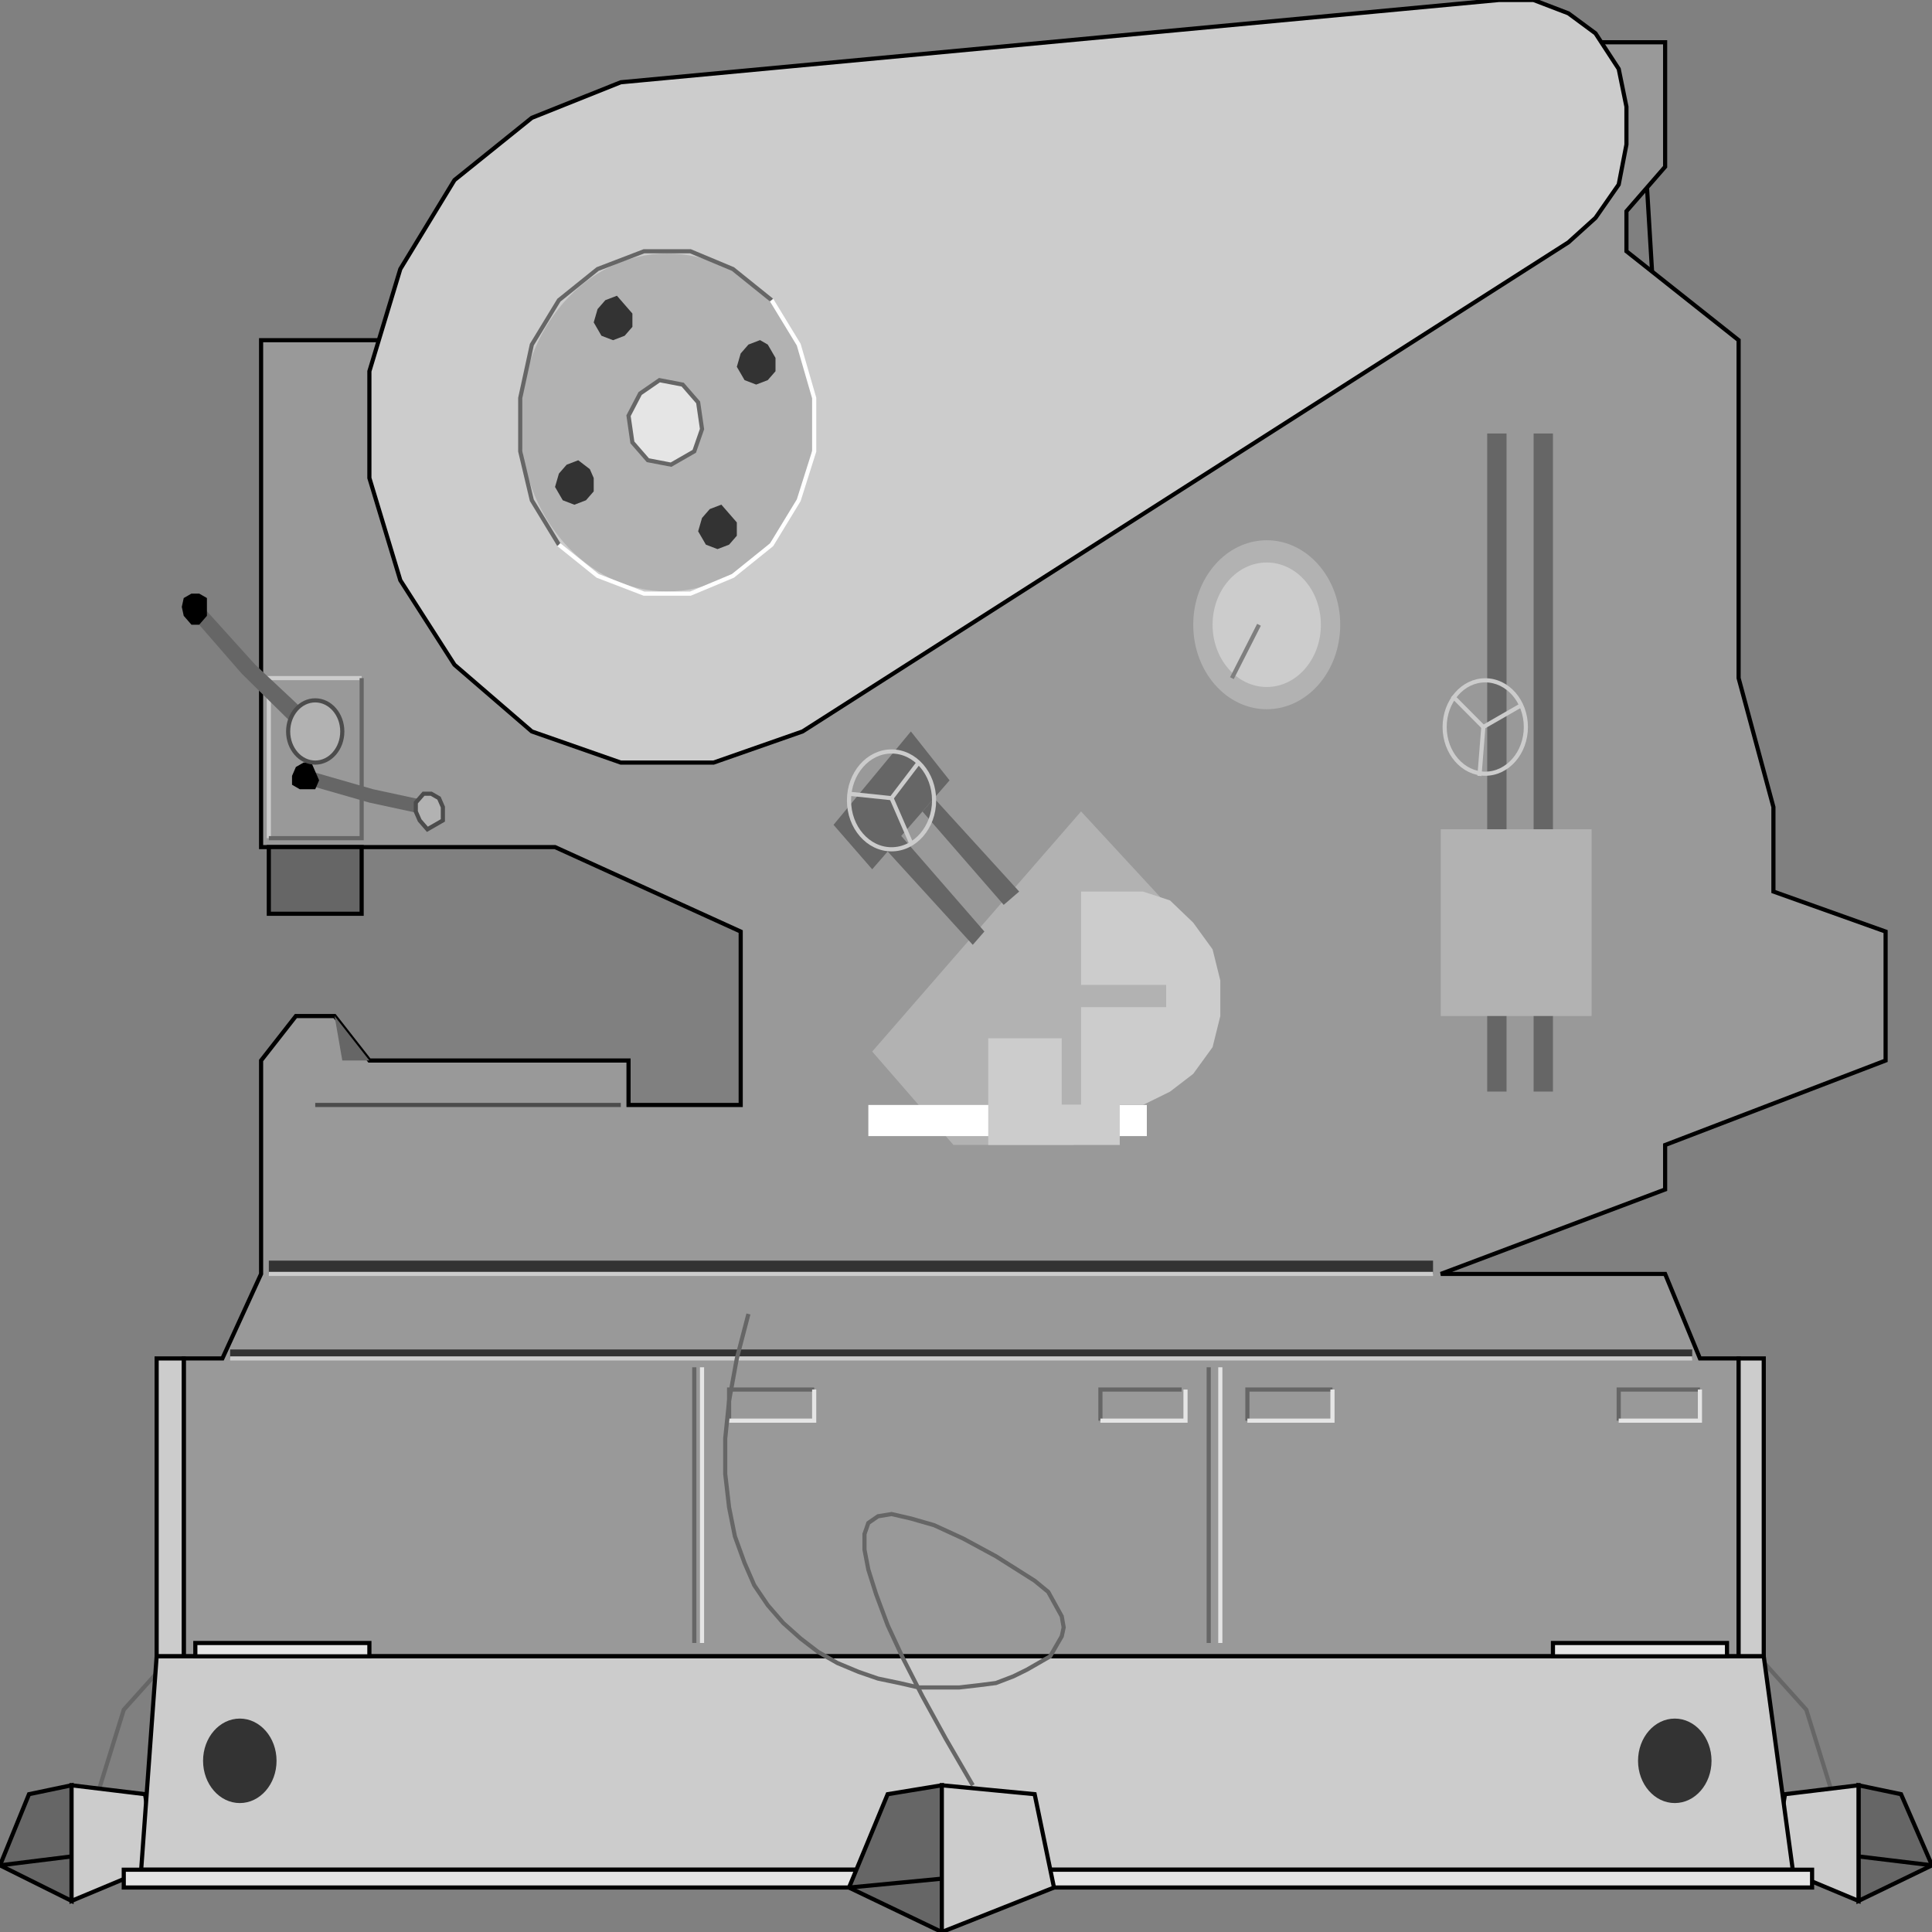 <svg width="150" height="150" viewBox="0 0 150 150" fill="none" xmlns="http://www.w3.org/2000/svg">
<rect x="0" y="0" width="150" height="150" fill="#808080" stroke="none"/>
<g clip-path="url(#clip0_2109_198966)">
<path d="M127.777 12.945L128.378 22.957" stroke="black" stroke-width="0.322"/>
<path d="M142.493 139.991L140.241 132.741L135.586 127.562" stroke="#666666" stroke-width="0.322"/>
<path d="M7.357 139.991L9.61 132.741L14.264 127.562" stroke="#666666" stroke-width="0.322"/>
<path d="M144.294 147.585V138.609L147.597 139.3L150 144.823L144.294 147.585Z" fill="#666666" stroke="black" stroke-width="0.322"/>
<path d="M5.556 147.585V138.609L2.252 139.3L0 144.823L5.556 147.585Z" fill="#666666" stroke="black" stroke-width="0.322"/>
<path d="M144.294 147.585V138.609L138.588 139.3L137.688 144.823L144.294 147.585Z" fill="#CCCCCC" stroke="black" stroke-width="0.322"/>
<path d="M5.556 147.585V138.609L11.261 139.3L12.162 144.823L5.556 147.585Z" fill="#CCCCCC" stroke="black" stroke-width="0.322"/>
<path d="M129.28 98.908H111.862L129.28 92.349V88.897L146.397 82.338V72.326L137.688 69.219V62.66L134.985 52.648V26.411L126.277 19.507V16.4L129.28 12.947V3.281H111.862L54.505 26.411H20.271V65.767H43.093L57.508 72.326V85.79H48.799V82.338H28.679L25.976 78.885H22.973L20.271 82.338V98.908L17.268 105.468H14.265V128.598H134.985V105.468H131.982L129.28 98.908Z" fill="#999999" stroke="black" stroke-width="0.322"/>
<path d="M62.312 56.789L55.405 59.206H48.198L41.291 56.789L35.285 51.611L31.081 45.052L28.679 37.112V28.826L31.081 20.886L35.285 13.982L41.291 9.148L48.198 6.387L116.366 0H119.069L121.772 1.036L123.874 2.589L125.676 5.351L126.276 8.285V11.22L125.676 14.327L123.874 16.916L121.772 18.815L62.312 56.789Z" fill="#CCCCCC" stroke="black" stroke-width="0.322"/>
<path d="M51.802 45.917C58.104 45.917 63.213 40.043 63.213 32.798C63.213 25.553 58.104 19.68 51.802 19.68C45.5 19.68 40.391 25.553 40.391 32.798C40.391 40.043 45.5 45.917 51.802 45.917Z" fill="#B2B2B2"/>
<path d="M43.394 42.293L41.291 38.84L40.391 35.043V30.9L41.291 26.758L43.394 23.305L46.397 20.889L50 19.508H53.604L56.907 20.889L59.91 23.305" stroke="#666666" stroke-width="0.322"/>
<path d="M59.91 23.305L62.012 26.757L63.213 30.9V35.042L62.012 38.84L59.91 42.292L56.907 44.709L53.604 46.09H50L46.397 44.709L43.394 42.292" stroke="white" stroke-width="0.322"/>
<path d="M49.099 34.349L48.799 32.277L49.7 30.551L51.201 29.516L53.003 29.861L54.204 31.242L54.505 33.313L53.904 35.039L52.102 36.075L50.3 35.73L49.099 34.349Z" fill="#E5E5E5" stroke="#666666" stroke-width="0.322"/>
<path d="M43.093 37.806L43.393 36.77L43.994 36.08L44.895 35.734L45.795 36.425L46.096 37.115V38.151L45.495 38.841L44.594 39.187L43.693 38.841L43.093 37.806Z" fill="#333333"/>
<path d="M46.096 25.032L46.396 23.997L46.997 23.306L47.898 22.961L48.498 23.651L49.099 24.342V25.378L48.498 26.068L47.597 26.413L46.696 26.068L46.096 25.032Z" fill="#333333"/>
<path d="M57.207 28.478L57.507 27.442L58.108 26.752L59.009 26.406L59.609 26.752L60.21 27.787V28.823L59.609 29.513L58.709 29.858L57.808 29.513L57.207 28.478Z" fill="#333333"/>
<path d="M54.204 41.251L54.504 40.215L55.105 39.525L56.006 39.18L56.606 39.87L57.207 40.561V41.596L56.606 42.287L55.706 42.632L54.805 42.287L54.204 41.251Z" fill="#333333"/>
<path d="M20.871 97.875H111.261V98.911H20.871V97.875Z" fill="#333333"/>
<path d="M17.868 104.773H131.382V105.464H17.868V104.773Z" fill="#333333"/>
<path d="M20.871 98.906H111.261" stroke="#CCCCCC" stroke-width="0.322"/>
<path d="M17.868 105.469H131.382" stroke="#CCCCCC" stroke-width="0.322"/>
<path d="M98.348 55.064C101.499 55.064 104.054 52.127 104.054 48.505C104.054 44.882 101.499 41.945 98.348 41.945C95.197 41.945 92.643 44.882 92.643 48.505C92.643 52.127 95.197 55.064 98.348 55.064Z" fill="#B2B2B2"/>
<path d="M20.871 65.766V70.944H28.078V65.766H20.871Z" fill="#666666" stroke="black" stroke-width="0.322"/>
<path d="M25.976 78.883L26.576 82.335H28.678L25.976 78.883Z" fill="#666666"/>
<path d="M98.349 53.338C100.671 53.338 102.553 51.174 102.553 48.505C102.553 45.836 100.671 43.672 98.349 43.672C96.027 43.672 94.144 45.836 94.144 48.505C94.144 51.174 96.027 53.338 98.349 53.338Z" fill="#CCCCCC"/>
<path d="M67.718 81.642L83.934 63L94.144 74.047L83.333 88.892H74.024L67.718 81.642Z" fill="#B2B2B2"/>
<path d="M67.418 85.789V88.206H89.04V85.789H67.418Z" fill="white"/>
<path d="M76.727 88.897V80.611H82.432V85.79H83.934V78.195H90.54V76.469H83.934V69.219H88.739L90.841 69.909L92.642 71.635L94.144 73.707L94.745 76.123V78.885L94.144 81.302L92.642 83.373L90.841 84.754L88.739 85.79H86.937V88.897H76.727Z" fill="#CCCCCC"/>
<path d="M48.198 85.789H24.475" stroke="#4C4C4C" stroke-width="0.322"/>
<path d="M20.871 65.076V52.648H28.078" stroke="#CCCCCC" stroke-width="0.322"/>
<path d="M28.078 52.648V65.076H20.871" stroke="#666666" stroke-width="0.322"/>
<path d="M15.165 48.161L18.769 52.303L22.973 56.446L23.874 55.41L19.82 51.613L15.766 47.125L15.165 48.161Z" fill="#666666"/>
<path d="M23.874 60.934L28.679 62.315L33.484 63.351L33.784 62.315L28.979 61.279L24.174 59.898L23.874 60.934Z" fill="#666666"/>
<path d="M14.865 48.502L14.264 47.812L14.114 47.122L14.264 46.431L14.865 46.086H15.466L16.066 46.431V47.122V47.812L15.466 48.502H14.865Z" fill="black"/>
<path d="M23.874 61.275H23.273L22.673 60.929V60.239L22.973 59.548L23.574 59.203H24.174L24.475 59.894L24.775 60.584L24.475 61.275H23.874Z" fill="black"/>
<path d="M32.583 63.696L32.282 63.006V62.315L32.883 61.625H33.483L34.084 61.97L34.384 62.661V63.696L33.784 64.042L33.183 64.387L32.583 63.696Z" fill="#B2B2B2" stroke="#4C4C4C" stroke-width="0.322"/>
<path d="M24.474 59.208C25.635 59.208 26.576 58.126 26.576 56.792C26.576 55.457 25.635 54.375 24.474 54.375C23.313 54.375 22.372 55.457 22.372 56.792C22.372 58.126 23.313 59.208 24.474 59.208Z" fill="#B2B2B2" stroke="#4C4C4C" stroke-width="0.322"/>
<path d="M54.505 106.156V127.56" stroke="#E5E5E5" stroke-width="0.322"/>
<path d="M94.745 106.156V127.56" stroke="#E5E5E5" stroke-width="0.322"/>
<path d="M93.844 106.156V127.56" stroke="#666666" stroke-width="0.322"/>
<path d="M53.904 106.156V127.56" stroke="#666666" stroke-width="0.322"/>
<path d="M97.748 48.508L95.645 52.651" stroke="#7F7F7F" stroke-width="0.322"/>
<path d="M12.162 105.469H14.264V128.599H12.162V105.469Z" fill="#CCCCCC" stroke="black" stroke-width="0.322"/>
<path d="M134.985 105.469H136.937V128.599H134.985V105.469Z" fill="#CCCCCC" stroke="black" stroke-width="0.322"/>
<path d="M12.162 128.594L10.961 145.165H139.189L136.937 128.594H12.162Z" fill="#CCCCCC" stroke="black" stroke-width="0.322"/>
<path d="M56.606 110.299V107.883H63.213" stroke="#666666" stroke-width="0.322"/>
<path d="M85.436 110.299V107.883H91.742" stroke="#666666" stroke-width="0.322"/>
<path d="M96.847 110.299V107.883H103.453" stroke="#666666" stroke-width="0.322"/>
<path d="M125.676 110.299V107.883H131.982" stroke="#666666" stroke-width="0.322"/>
<path d="M131.982 107.883V110.299H125.676" stroke="#E5E5E5" stroke-width="0.322"/>
<path d="M103.453 107.883V110.299H96.847" stroke="#E5E5E5" stroke-width="0.322"/>
<path d="M92.042 107.883V110.299H85.436" stroke="#E5E5E5" stroke-width="0.322"/>
<path d="M63.213 107.883V110.299H56.606" stroke="#E5E5E5" stroke-width="0.322"/>
<path d="M115.466 33.656H116.967V84.749H115.466V33.656Z" fill="#666666"/>
<path d="M119.069 33.656H120.571V84.749H119.069V33.656Z" fill="#666666"/>
<path d="M111.861 64.383H123.573V78.882H111.861V64.383Z" fill="#B2B2B2"/>
<path d="M115.315 60.07C117.057 60.07 118.468 58.447 118.468 56.445C118.468 54.443 117.057 52.82 115.315 52.82C113.574 52.82 112.162 54.443 112.162 56.445C112.162 58.447 113.574 60.07 115.315 60.07Z" stroke="#CCCCCC" stroke-width="0.322"/>
<path d="M115.165 56.448L112.763 54.031" stroke="#CCCCCC" stroke-width="0.322"/>
<path d="M118.168 54.719L115.165 56.445" stroke="#CCCCCC" stroke-width="0.322"/>
<path d="M114.865 60.243L115.166 56.445" stroke="#CCCCCC" stroke-width="0.322"/>
<path d="M68.919 66.108L69.82 64.727L76.427 72.322L75.526 73.357L68.919 66.108Z" fill="#666666"/>
<path d="M71.621 63.004L72.522 61.969L79.129 69.219L77.927 70.254L71.621 63.004Z" fill="#666666"/>
<path d="M64.715 64.039L70.721 56.789L73.724 60.587L67.718 67.491L64.715 64.039Z" fill="#666666"/>
<path d="M69.219 65.939C71.044 65.939 72.523 64.239 72.523 62.141C72.523 60.044 71.044 58.344 69.219 58.344C67.395 58.344 65.916 60.044 65.916 62.141C65.916 64.239 67.395 65.939 69.219 65.939Z" stroke="#CCCCCC" stroke-width="0.322"/>
<path d="M69.219 61.965L71.321 59.203" stroke="#CCCCCC" stroke-width="0.322"/>
<path d="M70.72 65.421L69.219 61.969" stroke="#CCCCCC" stroke-width="0.322"/>
<path d="M65.916 61.625L69.219 61.97" stroke="#CCCCCC" stroke-width="0.322"/>
<path d="M15.165 127.562H28.679V128.598H15.165V127.562Z" fill="#E5E5E5" stroke="black" stroke-width="0.322"/>
<path d="M120.57 127.562H134.084V128.598H120.57V127.562Z" fill="#E5E5E5" stroke="black" stroke-width="0.322"/>
<path d="M9.609 145.164H140.69V146.545H9.609V145.164Z" fill="#E5E5E5" stroke="black" stroke-width="0.322"/>
<path d="M18.619 139.989C20.194 139.989 21.471 138.521 21.471 136.709C21.471 134.898 20.194 133.43 18.619 133.43C17.043 133.43 15.766 134.898 15.766 136.709C15.766 138.521 17.043 139.989 18.619 139.989Z" fill="#333333"/>
<path d="M130.03 139.989C131.605 139.989 132.882 138.521 132.882 136.709C132.882 134.898 131.605 133.43 130.03 133.43C128.454 133.43 127.177 134.898 127.177 136.709C127.177 138.521 128.454 139.989 130.03 139.989Z" fill="#333333"/>
<path d="M73.123 150.002V138.609L68.919 139.3L65.916 146.55L73.123 150.002Z" fill="#666666" stroke="black" stroke-width="0.322"/>
<path d="M73.123 150.002V138.609L80.33 139.3L81.832 146.55L73.123 150.002Z" fill="#CCCCCC" stroke="black" stroke-width="0.322"/>
<path d="M75.526 138.609L73.424 134.985L71.622 131.705L70.121 128.771L68.919 126.181L68.018 123.765L67.418 121.866L67.118 120.313V119.104L67.418 118.241L68.168 117.723L69.22 117.551L70.721 117.896L72.523 118.414L74.775 119.449L77.328 120.83L80.331 122.729L81.382 123.592L82.433 125.491L82.583 126.354L82.433 127.044L81.532 128.598L79.73 129.634L78.679 130.151L77.328 130.669L75.976 130.842L74.475 131.014H72.973H71.322L69.82 130.669L68.168 130.324L66.667 129.806L65.015 129.116L63.514 128.253L62.163 127.217L60.811 126.009L59.61 124.628L58.559 123.074L57.808 121.348L57.057 119.277L56.607 117.033L56.307 114.444V111.682L56.607 108.748L57.208 105.468L58.108 102.016" stroke="#666666" stroke-width="0.322"/>
<path d="M0 144.823L5.556 144.133" stroke="black" stroke-width="0.322"/>
<path d="M150 144.823L144.294 144.133" stroke="black" stroke-width="0.322"/>
<path d="M65.916 146.55L73.123 145.859" stroke="black" stroke-width="0.322"/>
</g>
<defs>
<clipPath id="clip0_2109_198966">
<rect width="150" height="150" fill="white"/>
</clipPath>
</defs>
</svg>
